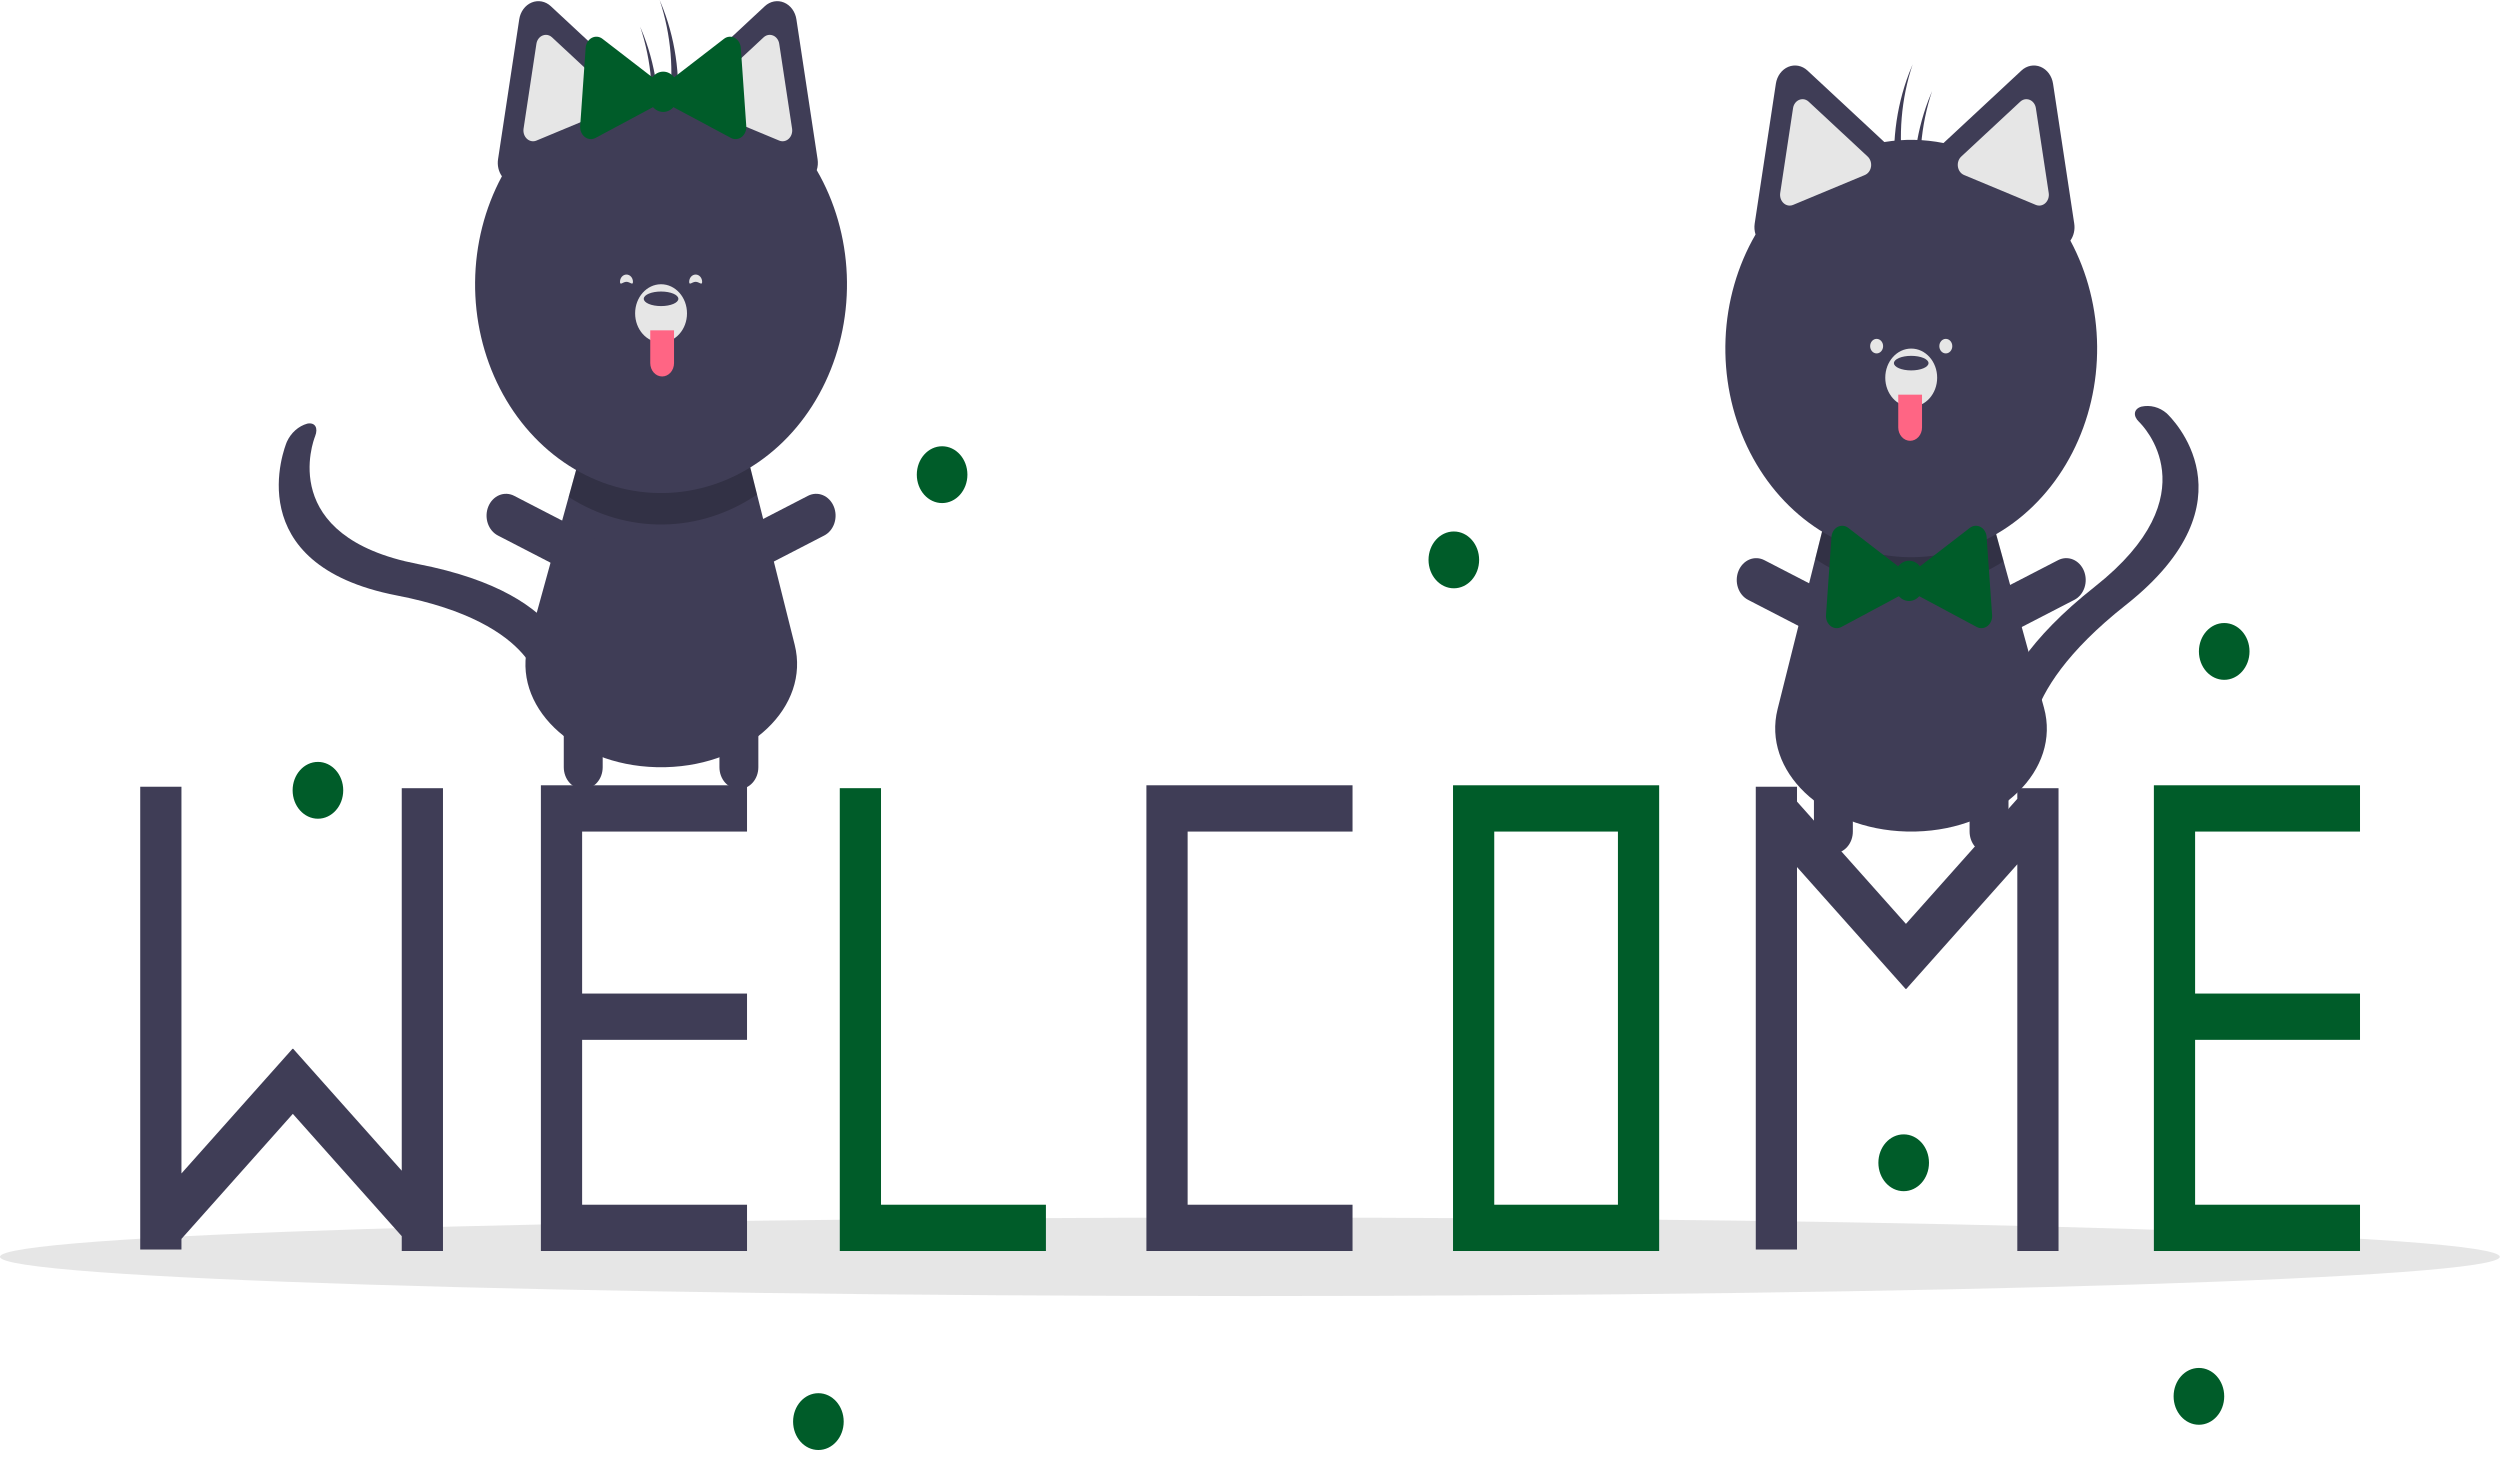 <svg width="369" height="215" viewBox="0 0 369 215" fill="none" xmlns="http://www.w3.org/2000/svg">
<g clip-path="url(#clip0_14_315)">
<path d="M184.482 191.297C286.368 191.297 368.964 188.703 368.964 185.504C368.964 182.304 286.368 179.71 184.482 179.71C82.595 179.71 0 182.304 0 185.504C0 188.703 82.595 191.297 184.482 191.297Z" fill="#E6E6E6"/>
<path d="M282.798 122.731C282.565 122.734 282.332 122.738 282.096 122.738C281.859 122.738 281.626 122.734 281.394 122.731C269.044 122.415 260.094 113.753 262.372 104.665L267.927 82.493L269.332 76.883L294.221 77.36L295.734 82.848L301.688 104.45C304.209 113.588 295.258 122.415 282.798 122.731Z" fill="#3F3D56"/>
<path opacity="0.2" d="M295.734 82.848C291.49 85.572 286.676 86.975 281.788 86.912C276.9 86.85 272.115 85.325 267.927 82.493L269.331 76.883L294.221 77.36L295.734 82.848Z" fill="black"/>
<path d="M294.683 105.4C295.759 100.902 299.292 94.412 309.203 86.588C326.487 72.94 316.176 62.706 315.729 62.278C314.792 61.378 314.93 60.368 316.051 60.023C316.702 59.877 317.373 59.889 318.02 60.058C318.667 60.227 319.274 60.549 319.8 61.003C320.36 61.523 333.271 73.9 313.767 89.299C296.215 103.159 299.947 112.206 299.99 112.293C300.46 113.261 299.706 114.035 298.304 114.024C296.901 114.014 295.382 113.222 294.911 112.255C294.811 112.051 293.682 109.588 294.683 105.4Z" fill="#3F3D56"/>
<path d="M270.608 125.962C270.231 125.962 269.857 125.878 269.509 125.716C269.16 125.554 268.844 125.317 268.577 125.017C268.31 124.718 268.099 124.363 267.955 123.972C267.81 123.58 267.736 123.161 267.736 122.738V108.766C267.736 107.911 268.039 107.091 268.577 106.487C269.116 105.882 269.846 105.542 270.608 105.542C271.37 105.542 272.1 105.882 272.639 106.487C273.177 107.091 273.48 107.911 273.48 108.766V122.738C273.48 123.161 273.406 123.58 273.261 123.972C273.117 124.363 272.905 124.718 272.639 125.017C272.372 125.317 272.055 125.554 271.707 125.716C271.359 125.878 270.985 125.962 270.608 125.962Z" fill="#3F3D56"/>
<path d="M273.126 92.793C272.968 93.178 272.745 93.524 272.468 93.812C272.191 94.1 271.867 94.323 271.513 94.47C271.159 94.617 270.783 94.684 270.406 94.668C270.029 94.651 269.659 94.552 269.317 94.375L258.011 88.535C257.32 88.177 256.783 87.526 256.52 86.724C256.256 85.923 256.287 85.037 256.605 84.26C256.923 83.484 257.503 82.881 258.216 82.584C258.93 82.288 259.72 82.321 260.412 82.677L271.717 88.517C272.06 88.694 272.368 88.945 272.624 89.256C272.881 89.566 273.08 89.931 273.211 90.328C273.341 90.725 273.401 91.147 273.387 91.57C273.372 91.993 273.284 92.409 273.126 92.793Z" fill="#3F3D56"/>
<path d="M291.065 92.793C291.223 93.178 291.446 93.524 291.723 93.812C292 94.099 292.324 94.323 292.678 94.47C293.032 94.617 293.408 94.684 293.785 94.668C294.162 94.651 294.532 94.552 294.875 94.375L306.18 88.535C306.872 88.178 307.409 87.527 307.674 86.725C307.938 85.922 307.907 85.035 307.589 84.259C307.271 83.482 306.69 82.879 305.976 82.582C305.262 82.286 304.472 82.32 303.78 82.677L292.474 88.517C292.131 88.694 291.823 88.945 291.567 89.255C291.311 89.566 291.111 89.93 290.981 90.328C290.85 90.725 290.79 91.147 290.804 91.57C290.819 91.993 290.908 92.409 291.065 92.793Z" fill="#3F3D56"/>
<path d="M293.583 125.962C293.96 125.962 294.334 125.878 294.682 125.716C295.031 125.554 295.347 125.317 295.614 125.017C295.881 124.718 296.092 124.363 296.237 123.972C296.381 123.58 296.455 123.161 296.455 122.738V108.766C296.455 107.911 296.153 107.091 295.614 106.487C295.075 105.882 294.345 105.542 293.583 105.542C292.822 105.542 292.091 105.882 291.552 106.487C291.014 107.091 290.711 107.911 290.711 108.766V122.738C290.711 123.161 290.786 123.58 290.93 123.972C291.074 124.363 291.286 124.718 291.552 125.017C291.819 125.317 292.136 125.554 292.484 125.716C292.833 125.878 293.206 125.962 293.583 125.962Z" fill="#3F3D56"/>
<path d="M305.585 35.513C305.833 35.162 306.013 34.756 306.111 34.321C306.209 33.887 306.224 33.434 306.155 32.993L304.592 22.67L303.029 12.347C302.945 11.79 302.731 11.267 302.41 10.832C302.089 10.397 301.671 10.064 301.199 9.867C300.727 9.671 300.217 9.617 299.72 9.712C299.224 9.807 298.758 10.046 298.37 10.407L291.189 17.088L286.862 21.113C283.976 20.537 281.027 20.487 278.128 20.965L273.96 17.088L266.778 10.407C266.39 10.046 265.925 9.807 265.428 9.712C264.932 9.617 264.422 9.671 263.95 9.867C263.478 10.064 263.06 10.397 262.739 10.832C262.417 11.267 262.204 11.79 262.119 12.347L260.556 22.67L258.993 32.993C258.91 33.535 258.953 34.093 259.118 34.611C256.44 39.221 254.91 44.553 254.689 50.051C254.468 55.55 255.563 61.014 257.861 65.877C260.159 70.739 263.575 74.821 267.754 77.699C271.934 80.577 276.724 82.145 281.626 82.24C286.528 82.335 291.363 80.954 295.629 78.24C299.894 75.526 303.434 71.579 305.88 66.808C308.326 62.038 309.589 56.619 309.537 51.115C309.485 45.611 308.12 40.224 305.585 35.513Z" fill="#3F3D56"/>
<path d="M266.058 14.637C265.888 14.637 265.719 14.672 265.56 14.739C265.325 14.835 265.117 14.999 264.958 15.215C264.799 15.431 264.693 15.69 264.653 15.967L262.758 28.485C262.716 28.761 262.74 29.044 262.826 29.307C262.913 29.569 263.06 29.801 263.252 29.98C263.444 30.159 263.674 30.277 263.92 30.324C264.166 30.371 264.418 30.344 264.652 30.247L275.256 25.831C275.49 25.733 275.697 25.569 275.856 25.353C276.015 25.138 276.121 24.879 276.163 24.603C276.204 24.327 276.181 24.044 276.094 23.781C276.007 23.519 275.861 23.287 275.669 23.108L266.96 15.006C266.707 14.768 266.388 14.638 266.058 14.637Z" fill="#E6E6E6"/>
<path d="M299.09 14.637C298.76 14.638 298.441 14.768 298.189 15.006L289.48 23.108C289.288 23.287 289.141 23.519 289.054 23.781C288.968 24.044 288.944 24.327 288.986 24.603C289.028 24.879 289.133 25.138 289.292 25.353C289.451 25.569 289.658 25.733 289.892 25.831L300.496 30.247C300.73 30.344 300.983 30.371 301.228 30.324C301.474 30.277 301.705 30.159 301.897 29.98C302.089 29.801 302.235 29.569 302.322 29.307C302.409 29.044 302.433 28.761 302.391 28.485L300.495 15.967C300.455 15.69 300.35 15.431 300.19 15.215C300.031 14.999 299.823 14.835 299.589 14.739C299.429 14.672 299.26 14.637 299.09 14.637Z" fill="#E6E6E6"/>
<path d="M282.096 60.046C284.21 60.046 285.925 58.122 285.925 55.748C285.925 53.373 284.21 51.449 282.096 51.449C279.981 51.449 278.266 53.373 278.266 55.748C278.266 58.122 279.981 60.046 282.096 60.046Z" fill="#E6E6E6"/>
<path d="M282.096 54.673C283.505 54.673 284.648 54.192 284.648 53.598C284.648 53.005 283.505 52.523 282.096 52.523C280.686 52.523 279.543 53.005 279.543 53.598C279.543 54.192 280.686 54.673 282.096 54.673Z" fill="#3F3D56"/>
<path d="M280.181 58.255H283.691V63.091C283.691 63.35 283.646 63.606 283.557 63.845C283.469 64.085 283.34 64.302 283.177 64.485C283.014 64.668 282.821 64.813 282.608 64.912C282.395 65.011 282.166 65.062 281.936 65.062C281.47 65.062 281.024 64.854 280.695 64.485C280.366 64.115 280.181 63.614 280.181 63.091L280.181 58.255Z" fill="#FF6584"/>
<path d="M282.309 9.495C282.125 9.923 281.946 10.356 281.778 10.798C279.797 15.983 279.13 21.681 279.848 27.265C280.207 26.68 280.585 26.07 280.969 25.453C280.146 20.095 280.609 14.586 282.309 9.495Z" fill="#3F3D56"/>
<path d="M285.181 13.435C284.996 13.864 284.818 14.297 284.65 14.739C282.669 19.924 282.001 25.622 282.72 31.205C283.079 30.62 283.456 30.011 283.84 29.394C283.018 24.035 283.48 18.527 285.181 13.435Z" fill="#3F3D56"/>
<path d="M294.035 90.797L293.63 85.021L293.226 79.245C293.204 78.933 293.109 78.633 292.951 78.375C292.794 78.117 292.578 77.911 292.327 77.776C292.075 77.641 291.796 77.583 291.519 77.608C291.241 77.632 290.974 77.739 290.744 77.916L286.49 81.197L283.384 83.593C283.186 83.332 282.939 83.123 282.662 82.979C282.384 82.835 282.082 82.761 281.776 82.761C281.471 82.761 281.169 82.835 280.891 82.979C280.614 83.123 280.367 83.332 280.168 83.593L277.062 81.197L272.809 77.916C272.579 77.739 272.312 77.632 272.034 77.608C271.756 77.583 271.478 77.641 271.226 77.776C270.975 77.911 270.759 78.117 270.601 78.375C270.444 78.633 270.349 78.933 270.327 79.245L269.923 85.021L269.518 90.797C269.496 91.109 269.548 91.422 269.668 91.704C269.788 91.987 269.972 92.228 270.202 92.406C270.431 92.583 270.698 92.689 270.976 92.713C271.254 92.738 271.533 92.68 271.784 92.545L276.442 90.051L280.27 88.001C280.467 88.225 280.701 88.403 280.96 88.524C281.219 88.645 281.496 88.708 281.776 88.708C282.057 88.708 282.334 88.645 282.593 88.524C282.852 88.403 283.086 88.225 283.283 88.001L287.111 90.051L291.769 92.545C292.02 92.68 292.299 92.738 292.577 92.713C292.854 92.689 293.122 92.583 293.351 92.406C293.581 92.228 293.765 91.987 293.885 91.704C294.005 91.422 294.057 91.109 294.035 90.797Z" fill="#005C29"/>
<path d="M276.99 52.165C277.519 52.165 277.947 51.684 277.947 51.09C277.947 50.497 277.519 50.016 276.99 50.016C276.461 50.016 276.033 50.497 276.033 51.09C276.033 51.684 276.461 52.165 276.99 52.165Z" fill="#E6E6E6"/>
<path d="M287.201 52.165C287.73 52.165 288.158 51.684 288.158 51.09C288.158 50.497 287.73 50.016 287.201 50.016C286.672 50.016 286.244 50.497 286.244 51.09C286.244 51.684 286.672 52.165 287.201 52.165Z" fill="#E6E6E6"/>
<path d="M96.871 113.236C97.104 113.239 97.337 113.243 97.573 113.243C97.809 113.243 98.042 113.239 98.275 113.236C110.624 112.921 119.575 104.258 117.297 95.17L111.741 72.999L110.337 67.389L85.447 67.865L83.934 73.353L77.98 94.955C75.459 104.094 84.41 112.921 96.871 113.236Z" fill="#3F3D56"/>
<path opacity="0.2" d="M83.934 73.353C88.178 76.077 92.993 77.48 97.881 77.417C102.769 77.355 107.553 75.83 111.741 72.999L110.337 67.389L85.447 67.865L83.934 73.353Z" fill="black"/>
<path d="M81.962 93.278C79.275 89.728 73.608 85.561 61.668 83.249C40.845 79.216 46.263 65.014 46.504 64.412C47.008 63.149 46.498 62.303 45.354 62.529C44.709 62.71 44.107 63.043 43.587 63.507C43.067 63.97 42.641 64.553 42.338 65.216C42.031 65.954 35.079 83.344 58.576 87.892C79.723 91.987 79.799 101.958 79.793 102.057C79.737 103.157 80.713 103.495 81.977 102.812C83.24 102.129 84.311 100.683 84.369 99.582C84.381 99.35 84.463 96.582 81.962 93.278Z" fill="#3F3D56"/>
<path d="M109.061 116.467C109.438 116.467 109.811 116.384 110.16 116.222C110.508 116.06 110.825 115.822 111.091 115.523C111.358 115.224 111.57 114.868 111.714 114.477C111.858 114.086 111.932 113.666 111.932 113.243V99.272C111.932 98.418 111.629 97.598 111.09 96.995C110.552 96.391 109.822 96.052 109.061 96.052C108.299 96.052 107.569 96.391 107.031 96.995C106.492 97.598 106.19 98.418 106.189 99.272V113.243C106.189 113.666 106.263 114.086 106.407 114.477C106.552 114.868 106.763 115.224 107.03 115.523C107.296 115.822 107.613 116.06 107.961 116.222C108.31 116.384 108.683 116.467 109.061 116.467Z" fill="#3F3D56"/>
<path d="M106.542 83.299C106.7 83.683 106.924 84.029 107.2 84.317C107.477 84.605 107.802 84.828 108.155 84.975C108.509 85.122 108.885 85.189 109.262 85.173C109.639 85.157 110.009 85.057 110.352 84.88L121.658 79.041C122.001 78.864 122.309 78.613 122.566 78.302C122.822 77.992 123.022 77.627 123.153 77.23C123.284 76.833 123.344 76.41 123.33 75.987C123.315 75.564 123.227 75.147 123.069 74.763C122.911 74.378 122.687 74.031 122.41 73.744C122.133 73.456 121.809 73.232 121.455 73.086C121.101 72.939 120.724 72.872 120.347 72.889C119.97 72.905 119.6 73.005 119.257 73.183L107.951 79.022C107.608 79.199 107.3 79.45 107.044 79.761C106.788 80.072 106.589 80.436 106.458 80.833C106.327 81.23 106.267 81.652 106.282 82.075C106.296 82.498 106.385 82.914 106.542 83.299Z" fill="#3F3D56"/>
<path d="M88.603 83.299C88.446 83.683 88.222 84.029 87.945 84.317C87.669 84.605 87.344 84.828 86.99 84.975C86.637 85.122 86.261 85.189 85.884 85.173C85.507 85.157 85.136 85.057 84.794 84.88L73.488 79.041C73.145 78.864 72.837 78.613 72.58 78.302C72.323 77.992 72.124 77.627 71.993 77.23C71.862 76.833 71.802 76.41 71.816 75.987C71.83 75.564 71.919 75.147 72.077 74.763C72.234 74.378 72.458 74.031 72.735 73.744C73.012 73.456 73.337 73.232 73.691 73.086C74.045 72.939 74.421 72.872 74.799 72.889C75.176 72.905 75.546 73.005 75.889 73.183L87.195 79.022C87.537 79.199 87.846 79.45 88.102 79.761C88.358 80.072 88.557 80.436 88.688 80.833C88.819 81.23 88.879 81.652 88.864 82.075C88.85 82.498 88.761 82.914 88.603 83.299Z" fill="#3F3D56"/>
<path d="M86.085 116.467C85.708 116.467 85.335 116.384 84.986 116.222C84.638 116.06 84.321 115.822 84.054 115.523C83.788 115.224 83.576 114.868 83.432 114.477C83.288 114.086 83.213 113.666 83.213 113.243V99.272C83.214 98.418 83.517 97.598 84.056 96.995C84.594 96.391 85.324 96.052 86.085 96.052C86.846 96.052 87.576 96.391 88.115 96.995C88.653 97.598 88.956 98.418 88.957 99.272V113.243C88.957 113.666 88.883 114.086 88.739 114.477C88.594 114.868 88.383 115.224 88.116 115.523C87.849 115.822 87.533 116.06 87.184 116.222C86.836 116.384 86.462 116.467 86.085 116.467Z" fill="#3F3D56"/>
<path d="M120.55 25.116C120.716 24.598 120.759 24.041 120.675 23.498L119.112 13.175L117.549 2.853C117.465 2.295 117.251 1.773 116.93 1.337C116.608 0.902 116.191 0.569 115.719 0.373C115.246 0.176 114.736 0.122 114.24 0.217C113.744 0.312 113.278 0.552 112.89 0.912L105.709 7.593L101.541 11.471C98.641 10.992 95.692 11.042 92.806 11.618L88.48 7.593L81.298 0.912C80.91 0.552 80.445 0.312 79.948 0.217C79.452 0.122 78.942 0.176 78.47 0.373C77.998 0.569 77.58 0.902 77.258 1.337C76.937 1.773 76.724 2.295 76.639 2.852L75.076 13.175L73.513 23.498C73.444 23.939 73.459 24.392 73.558 24.826C73.656 25.261 73.835 25.667 74.083 26.018C71.545 30.73 70.177 36.12 70.124 41.627C70.07 47.133 71.332 52.555 73.779 57.329C76.225 62.102 79.766 66.052 84.033 68.768C88.301 71.484 93.138 72.866 98.043 72.771C102.948 72.676 107.74 71.107 111.921 68.227C116.103 65.347 119.52 61.262 121.818 56.397C124.116 51.531 125.21 46.064 124.987 40.562C124.764 35.061 123.232 29.727 120.55 25.116Z" fill="#3F3D56"/>
<path d="M112.709 5.511L104 13.613C103.808 13.792 103.661 14.024 103.574 14.287C103.488 14.549 103.464 14.832 103.506 15.108C103.547 15.384 103.653 15.643 103.812 15.858C103.971 16.074 104.178 16.239 104.412 16.336L115.016 20.752C115.25 20.85 115.503 20.876 115.748 20.829C115.994 20.782 116.225 20.664 116.417 20.485C116.609 20.307 116.755 20.074 116.842 19.812C116.929 19.549 116.953 19.266 116.911 18.99L115.015 6.472C114.975 6.195 114.87 5.936 114.71 5.72C114.551 5.504 114.343 5.34 114.109 5.244C113.949 5.177 113.78 5.143 113.61 5.142C113.28 5.143 112.961 5.274 112.709 5.511Z" fill="#E6E6E6"/>
<path d="M80.08 5.244C79.845 5.34 79.637 5.504 79.478 5.72C79.319 5.936 79.213 6.195 79.173 6.472L77.278 18.99C77.236 19.266 77.26 19.549 77.346 19.812C77.433 20.074 77.58 20.307 77.772 20.485C77.964 20.664 78.194 20.782 78.44 20.829C78.686 20.876 78.938 20.85 79.172 20.752L89.776 16.336C90.01 16.239 90.217 16.074 90.376 15.858C90.535 15.643 90.641 15.384 90.683 15.108C90.725 14.832 90.701 14.549 90.614 14.287C90.527 14.024 90.381 13.792 90.189 13.614L81.48 5.511C81.227 5.274 80.908 5.143 80.578 5.142C80.408 5.143 80.239 5.177 80.08 5.244Z" fill="#E6E6E6"/>
<path d="M97.573 50.552C99.688 50.552 101.402 48.627 101.402 46.253C101.402 43.879 99.688 41.954 97.573 41.954C95.458 41.954 93.744 43.879 93.744 46.253C93.744 48.627 95.458 50.552 97.573 50.552Z" fill="#E6E6E6"/>
<path d="M97.573 45.178C98.983 45.178 100.126 44.697 100.126 44.103C100.126 43.51 98.983 43.029 97.573 43.029C96.163 43.029 95.02 43.51 95.02 44.103C95.02 44.697 96.163 45.178 97.573 45.178Z" fill="#3F3D56"/>
<path d="M97.732 55.567C97.502 55.567 97.274 55.516 97.061 55.417C96.848 55.318 96.654 55.173 96.491 54.99C96.328 54.807 96.199 54.59 96.111 54.351C96.023 54.112 95.977 53.855 95.977 53.597V48.761H99.487V53.597C99.487 53.855 99.442 54.112 99.354 54.351C99.266 54.59 99.136 54.807 98.973 54.99C98.81 55.173 98.617 55.318 98.404 55.417C98.191 55.516 97.963 55.567 97.732 55.567Z" fill="#FF6584"/>
<path d="M97.36 0C97.544 0.429 97.722 0.862 97.891 1.304C99.871 6.489 100.539 12.186 99.821 17.77C99.461 17.185 99.084 16.575 98.7 15.959C99.522 10.6 99.06 5.092 97.36 0Z" fill="#3F3D56"/>
<path d="M94.488 3.941C94.672 4.369 94.851 4.802 95.019 5.244C96.999 10.429 97.667 16.127 96.949 21.711C96.59 21.125 96.212 20.516 95.828 19.899C96.65 14.54 96.188 9.032 94.488 3.941Z" fill="#3F3D56"/>
<path d="M85.634 18.611L86.038 12.835L86.443 7.059C86.465 6.747 86.559 6.447 86.717 6.189C86.875 5.931 87.09 5.725 87.342 5.59C87.593 5.455 87.872 5.397 88.15 5.422C88.428 5.446 88.695 5.552 88.924 5.73L93.178 9.011L96.284 11.407C96.483 11.146 96.729 10.937 97.007 10.793C97.284 10.649 97.586 10.575 97.892 10.575C98.198 10.575 98.5 10.649 98.777 10.793C99.055 10.937 99.301 11.146 99.5 11.407L102.606 9.011L106.86 5.73C107.089 5.552 107.356 5.446 107.634 5.422C107.912 5.397 108.191 5.455 108.442 5.59C108.694 5.725 108.909 5.931 109.067 6.189C109.225 6.447 109.319 6.747 109.341 7.059L109.746 12.835L110.15 18.611C110.172 18.923 110.121 19.236 110.001 19.518C109.881 19.8 109.697 20.042 109.467 20.22C109.237 20.397 108.97 20.503 108.692 20.527C108.414 20.552 108.136 20.494 107.884 20.359L103.226 17.864L99.399 15.815C99.202 16.039 98.967 16.217 98.709 16.338C98.45 16.459 98.172 16.522 97.892 16.522C97.612 16.522 97.334 16.459 97.075 16.338C96.817 16.217 96.582 16.039 96.385 15.815L92.558 17.864L87.9 20.359C87.648 20.494 87.37 20.552 87.092 20.527C86.814 20.503 86.547 20.397 86.317 20.22C86.087 20.042 85.903 19.8 85.783 19.518C85.663 19.236 85.612 18.923 85.634 18.611Z" fill="#005C29"/>
<path d="M101.721 41.596C101.721 42.189 102.15 41.596 102.679 41.596C103.207 41.596 103.636 42.189 103.636 41.596C103.635 41.311 103.534 41.038 103.355 40.837C103.175 40.636 102.932 40.523 102.679 40.523C102.425 40.523 102.182 40.636 102.002 40.837C101.823 41.038 101.722 41.311 101.721 41.596Z" fill="#E6E6E6"/>
<path d="M93.424 41.596C93.424 42.189 92.996 41.596 92.467 41.596C91.939 41.596 91.51 42.189 91.51 41.596C91.51 41.311 91.612 41.038 91.791 40.837C91.971 40.636 92.214 40.523 92.467 40.523C92.721 40.523 92.964 40.636 93.143 40.837C93.323 41.038 93.424 41.311 93.424 41.596Z" fill="#E6E6E6"/>
<path d="M199.634 122.74V115.908H169.209V116.335V122.74V177.817V184.648H175.294H199.634V177.817H175.294V122.74H199.634Z" fill="#3F3D56"/>
<path d="M214.466 115.908V184.648H244.892V115.908H214.466ZM238.807 177.817H220.551V122.74H238.807V177.817Z" fill="#005C29"/>
<path d="M130.037 177.817V116.335H123.952V177.817V184.648H130.037H154.377V177.817H130.037Z" fill="#005C29"/>
<path d="M110.261 122.74V115.908H79.835V116.335V122.74V146.649V153.481V177.817V184.648H85.921H110.261V177.817H85.921V153.481H110.261V146.649H85.921V122.74H110.261Z" fill="#3F3D56"/>
<path d="M348.337 122.74V115.908H317.912V116.335V122.74V146.649V153.481V177.817V184.648H323.997H348.337V177.817H323.997V153.481H348.337V146.649H323.997V122.74H348.337Z" fill="#005C29"/>
<path d="M59.298 116.335V172.795L43.254 154.783L43.218 154.825L43.184 154.786L26.782 173.2V116.122H20.697V184.435H26.782V182.861L43.221 164.406L59.298 182.456V184.648H65.384V116.335H59.298Z" fill="#3F3D56"/>
<path d="M297.755 116.335V117.909L281.316 136.364L265.238 118.315V116.122H259.153V184.435H265.238V127.975L281.282 145.987L281.319 145.946L281.353 145.983L297.755 127.57V184.648H303.84V116.335H297.755Z" fill="#3F3D56"/>
<path d="M139.055 74.254C141.118 74.254 142.79 72.376 142.79 70.061C142.79 67.745 141.118 65.868 139.055 65.868C136.993 65.868 135.32 67.745 135.32 70.061C135.32 72.376 136.993 74.254 139.055 74.254Z" fill="#005C29"/>
<path d="M46.926 120.843C48.989 120.843 50.661 118.965 50.661 116.65C50.661 114.334 48.989 112.457 46.926 112.457C44.863 112.457 43.191 114.334 43.191 116.65C43.191 118.965 44.863 120.843 46.926 120.843Z" fill="#005C29"/>
<path d="M120.795 214.021C122.858 214.021 124.53 212.144 124.53 209.828C124.53 207.512 122.858 205.635 120.795 205.635C118.733 205.635 117.06 207.512 117.06 209.828C117.06 212.144 118.733 214.021 120.795 214.021Z" fill="#005C29"/>
<path d="M214.585 86.833C216.648 86.833 218.32 84.955 218.32 82.64C218.32 80.324 216.648 78.447 214.585 78.447C212.522 78.447 210.85 80.324 210.85 82.64C210.85 84.955 212.522 86.833 214.585 86.833Z" fill="#005C29"/>
<path d="M324.559 210.294C326.622 210.294 328.294 208.417 328.294 206.101C328.294 203.785 326.622 201.908 324.559 201.908C322.496 201.908 320.824 203.785 320.824 206.101C320.824 208.417 322.496 210.294 324.559 210.294Z" fill="#005C29"/>
<path d="M328.294 100.344C330.357 100.344 332.029 98.466 332.029 96.15C332.029 93.835 330.357 91.957 328.294 91.957C326.231 91.957 324.559 93.835 324.559 96.15C324.559 98.466 326.231 100.344 328.294 100.344Z" fill="#005C29"/>
<path d="M280.984 175.818C283.047 175.818 284.719 173.941 284.719 171.625C284.719 169.309 283.047 167.432 280.984 167.432C278.921 167.432 277.249 169.309 277.249 171.625C277.249 173.941 278.921 175.818 280.984 175.818Z" fill="#005C29"/>
</g>
<defs>
<clipPath id="clip0_14_315">
<rect width="368.964" height="214.021" fill="white"/>
</clipPath>
</defs>
</svg>
